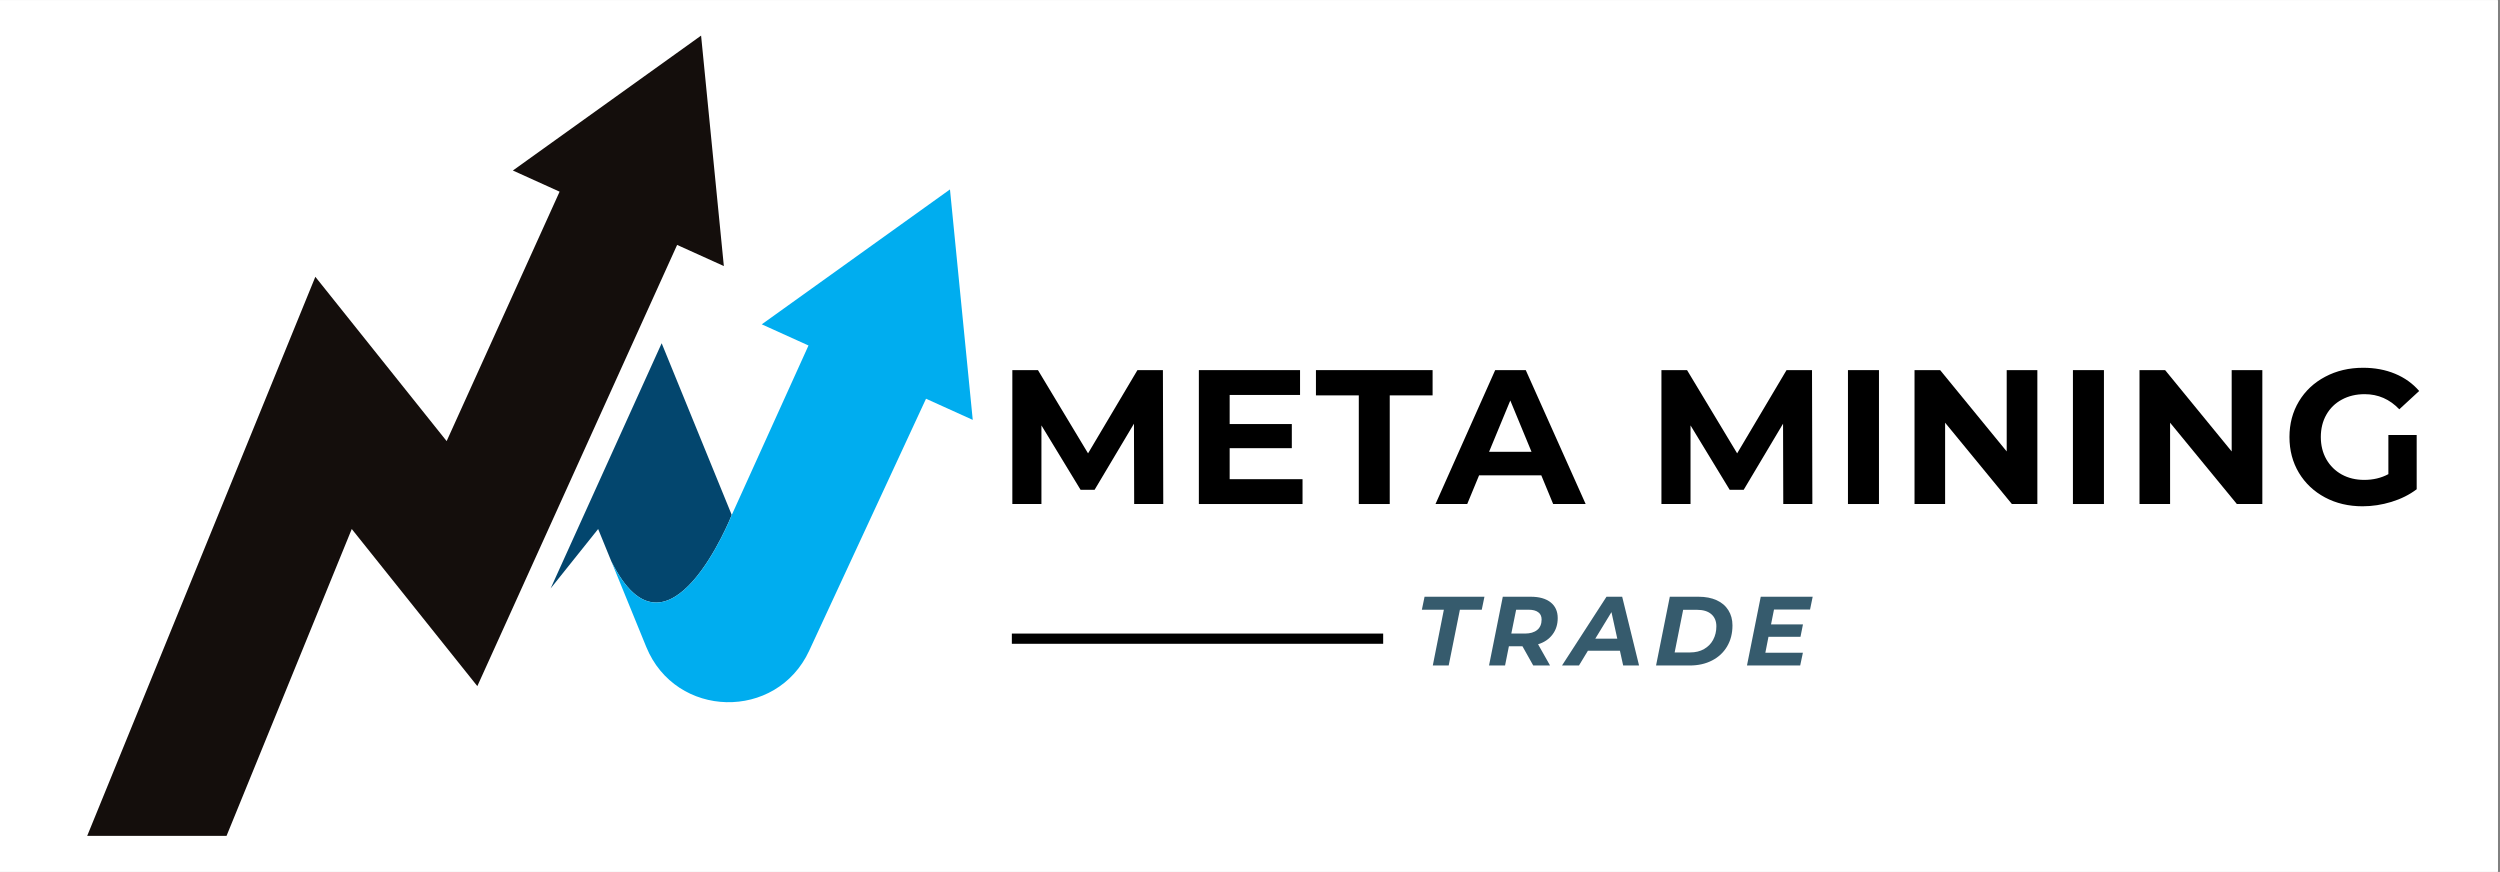 <svg xmlns="http://www.w3.org/2000/svg" xmlns:xlink="http://www.w3.org/1999/xlink" width="734" zoomAndPan="magnify" viewBox="0 0 550.5 192" height="256" preserveAspectRatio="xMidYMid meet" version="1.0"><rect x="0" y="0" width="550.5" height="192" fill="#808080" stroke="none"/><defs><g/><clipPath id="id1"><path d="M 0 0.086 L 550 0.086 L 550 191.91 L 0 191.91 Z M 0 0.086 " clip-rule="nonzero"/></clipPath><clipPath id="id2"><path d="M 19.199 7.809 L 160 7.809 L 160 184.059 L 19.199 184.059 Z M 19.199 7.809 " clip-rule="nonzero"/></clipPath><clipPath id="id3"><path d="M 134 41 L 214.199 41 L 214.199 155 L 134 155 Z M 134 41 " clip-rule="nonzero"/></clipPath></defs><g clip-path="url(#id1)"><path fill="#ffffff" d="M 0 0.086 L 550.5 0.086 L 550.5 199.586 L 0 199.586 Z M 0 0.086 " fill-opacity="1" fill-rule="nonzero"/><path fill="#ffffff" d="M 0 0.086 L 550.5 0.086 L 550.5 192.086 L 0 192.086 Z M 0 0.086 " fill-opacity="1" fill-rule="nonzero"/><path fill="#ffffff" d="M 0 0.086 L 550.5 0.086 L 550.5 192.086 L 0 192.086 Z M 0 0.086 " fill-opacity="1" fill-rule="nonzero"/><path fill="#ffffff" d="M 0 0.086 L 550.5 0.086 L 550.5 192.086 L 0 192.086 Z M 0 0.086 " fill-opacity="1" fill-rule="nonzero"/></g><g clip-path="url(#id2)"><path fill="#140e0c" d="M 159.391 58.586 L 154.379 7.84 L 112.934 37.547 L 123.223 42.207 L 98.352 97.133 L 69.438 60.953 L 19.203 184.051 L 49.887 184.051 L 77.457 116.488 L 105.109 151.086 L 149.102 53.93 L 159.391 58.586 " fill-opacity="1" fill-rule="nonzero"/></g><path fill="#03466e" d="M 161.133 113.398 L 145.699 75.582 L 121.25 129.574 L 131.711 116.488 L 134.613 123.602 C 147.098 148.859 161.133 113.398 161.133 113.398 " fill-opacity="1" fill-rule="nonzero"/><g clip-path="url(#id3)"><path fill="#00adef" d="M 209.184 41.711 L 167.742 71.418 L 178.031 76.078 L 161.133 113.398 C 161.133 113.398 147.098 148.859 134.613 123.602 L 142.305 142.449 C 148.766 158.277 170.988 158.797 178.184 143.285 L 203.91 87.801 L 214.199 92.457 L 209.184 41.711 " fill-opacity="1" fill-rule="nonzero"/></g><g fill="#000000" fill-opacity="1"><g transform="translate(219.417, 110.985)"><g><path d="M 30.328 0 L 30.281 -17.688 L 21.609 -3.125 L 18.531 -3.125 L 9.906 -17.312 L 9.906 0 L 3.5 0 L 3.5 -29.484 L 9.141 -29.484 L 20.172 -11.156 L 31.047 -29.484 L 36.656 -29.484 L 36.734 0 Z M 30.328 0 "/></g></g></g><g fill="#000000" fill-opacity="1"><g transform="translate(260.489, 110.985)"><g><path d="M 26.328 -5.469 L 26.328 0 L 3.5 0 L 3.5 -29.484 L 25.781 -29.484 L 25.781 -24.016 L 10.281 -24.016 L 10.281 -17.609 L 23.969 -17.609 L 23.969 -12.297 L 10.281 -12.297 L 10.281 -5.469 Z M 26.328 -5.469 "/></g></g></g><g fill="#000000" fill-opacity="1"><g transform="translate(289.598, 110.985)"><g><path d="M 9.609 -23.922 L 0.172 -23.922 L 0.172 -29.484 L 25.859 -29.484 L 25.859 -23.922 L 16.422 -23.922 L 16.422 0 L 9.609 0 Z M 9.609 -23.922 "/></g></g></g><g fill="#000000" fill-opacity="1"><g transform="translate(316.473, 110.985)"><g><path d="M 22.922 -6.312 L 9.219 -6.312 L 6.609 0 L -0.375 0 L 12.766 -29.484 L 19.5 -29.484 L 32.688 0 L 25.531 0 Z M 20.766 -11.5 L 16.094 -22.797 L 11.422 -11.5 Z M 20.766 -11.5 "/></g></g></g><g fill="#000000" fill-opacity="1"><g transform="translate(349.584, 110.985)"><g/></g></g><g fill="#000000" fill-opacity="1"><g transform="translate(362.348, 110.985)"><g><path d="M 30.328 0 L 30.281 -17.688 L 21.609 -3.125 L 18.531 -3.125 L 9.906 -17.312 L 9.906 0 L 3.5 0 L 3.5 -29.484 L 9.141 -29.484 L 20.172 -11.156 L 31.047 -29.484 L 36.656 -29.484 L 36.734 0 Z M 30.328 0 "/></g></g></g><g fill="#000000" fill-opacity="1"><g transform="translate(403.42, 110.985)"><g><path d="M 3.5 -29.484 L 10.328 -29.484 L 10.328 0 L 3.5 0 Z M 3.5 -29.484 "/></g></g></g><g fill="#000000" fill-opacity="1"><g transform="translate(418.079, 110.985)"><g><path d="M 30.547 -29.484 L 30.547 0 L 24.938 0 L 10.234 -17.906 L 10.234 0 L 3.5 0 L 3.5 -29.484 L 9.141 -29.484 L 23.797 -11.578 L 23.797 -29.484 Z M 30.547 -29.484 "/></g></g></g><g fill="#000000" fill-opacity="1"><g transform="translate(452.959, 110.985)"><g><path d="M 3.5 -29.484 L 10.328 -29.484 L 10.328 0 L 3.5 0 Z M 3.5 -29.484 "/></g></g></g><g fill="#000000" fill-opacity="1"><g transform="translate(467.619, 110.985)"><g><path d="M 30.547 -29.484 L 30.547 0 L 24.938 0 L 10.234 -17.906 L 10.234 0 L 3.5 0 L 3.5 -29.484 L 9.141 -29.484 L 23.797 -11.578 L 23.797 -29.484 Z M 30.547 -29.484 "/></g></g></g><g fill="#000000" fill-opacity="1"><g transform="translate(502.498, 110.985)"><g><path d="M 23.422 -15.203 L 29.656 -15.203 L 29.656 -3.25 C 28.051 -2.039 26.195 -1.113 24.094 -0.469 C 21.988 0.176 19.867 0.5 17.734 0.5 C 14.672 0.5 11.914 -0.148 9.469 -1.453 C 7.031 -2.754 5.113 -4.562 3.719 -6.875 C 2.332 -9.195 1.641 -11.82 1.641 -14.75 C 1.641 -17.664 2.332 -20.281 3.719 -22.594 C 5.113 -24.914 7.047 -26.727 9.516 -28.031 C 11.992 -29.344 14.773 -30 17.859 -30 C 20.441 -30 22.785 -29.562 24.891 -28.688 C 27.004 -27.812 28.773 -26.547 30.203 -24.891 L 25.828 -20.859 C 23.711 -23.078 21.172 -24.188 18.203 -24.188 C 16.316 -24.188 14.645 -23.789 13.188 -23 C 11.727 -22.219 10.586 -21.109 9.766 -19.672 C 8.953 -18.242 8.547 -16.602 8.547 -14.75 C 8.547 -12.914 8.953 -11.281 9.766 -9.844 C 10.586 -8.414 11.719 -7.301 13.156 -6.5 C 14.602 -5.707 16.254 -5.312 18.109 -5.312 C 20.078 -5.312 21.848 -5.734 23.422 -6.578 Z M 23.422 -15.203 "/></g></g></g><g fill="#365b6d" fill-opacity="1"><g transform="translate(311.735, 146.542)"><g><path d="M 6.203 -12.281 L 1.359 -12.281 L 1.953 -15.141 L 15.141 -15.141 L 14.547 -12.281 L 9.734 -12.281 L 7.266 0 L 3.766 0 Z M 6.203 -12.281 "/></g></g></g><g fill="#365b6d" fill-opacity="1"><g transform="translate(327.259, 146.542)"><g><path d="M 15.75 -10.438 C 15.75 -9.031 15.363 -7.82 14.594 -6.812 C 13.832 -5.801 12.773 -5.086 11.422 -4.672 L 14.062 0 L 10.359 0 L 7.984 -4.234 L 5 -4.234 L 4.156 0 L 0.625 0 L 3.656 -15.141 L 9.812 -15.141 C 11.688 -15.141 13.145 -14.727 14.188 -13.906 C 15.227 -13.082 15.75 -11.926 15.75 -10.438 Z M 8.516 -7.031 C 9.68 -7.031 10.586 -7.297 11.234 -7.828 C 11.879 -8.359 12.203 -9.125 12.203 -10.125 C 12.203 -10.844 11.953 -11.379 11.453 -11.734 C 10.961 -12.098 10.266 -12.281 9.359 -12.281 L 6.594 -12.281 L 5.531 -7.031 Z M 8.516 -7.031 "/></g></g></g><g fill="#365b6d" fill-opacity="1"><g transform="translate(345.313, 146.542)"><g><path d="M 11.391 -3.25 L 4.344 -3.25 L 2.375 0 L -1.359 0 L 8.438 -15.141 L 11.891 -15.141 L 15.609 0 L 12.109 0 Z M 10.812 -5.906 L 9.531 -11.75 L 5.969 -5.906 Z M 10.812 -5.906 "/></g></g></g><g fill="#365b6d" fill-opacity="1"><g transform="translate(364.037, 146.542)"><g><path d="M 3.656 -15.141 L 9.984 -15.141 C 11.523 -15.141 12.852 -14.883 13.969 -14.375 C 15.094 -13.863 15.953 -13.129 16.547 -12.172 C 17.148 -11.223 17.453 -10.109 17.453 -8.828 C 17.453 -7.066 17.055 -5.52 16.266 -4.188 C 15.473 -2.852 14.363 -1.82 12.938 -1.094 C 11.52 -0.363 9.879 0 8.016 0 L 0.625 0 Z M 8.125 -2.875 C 9.312 -2.875 10.336 -3.125 11.203 -3.625 C 12.078 -4.125 12.742 -4.805 13.203 -5.672 C 13.672 -6.547 13.906 -7.531 13.906 -8.625 C 13.906 -9.77 13.535 -10.66 12.797 -11.297 C 12.066 -11.941 11 -12.266 9.594 -12.266 L 6.594 -12.266 L 4.719 -2.875 Z M 8.125 -2.875 "/></g></g></g><g fill="#365b6d" fill-opacity="1"><g transform="translate(384.059, 146.542)"><g><path d="M 6.578 -12.328 L 5.922 -9.047 L 12.953 -9.047 L 12.406 -6.312 L 5.359 -6.312 L 4.672 -2.812 L 12.938 -2.812 L 12.344 0 L 0.625 0 L 3.656 -15.141 L 15.094 -15.141 L 14.516 -12.328 Z M 6.578 -12.328 "/></g></g></g><path stroke-linecap="butt" transform="matrix(2.253, 0, -0, 2.25, 222.809, 140.635)" fill="none" stroke-linejoin="miter" d="M 0 0.001 L 36.292 0.001 " stroke="#000000" stroke-width="1" stroke-opacity="1" stroke-miterlimit="4"/></svg>